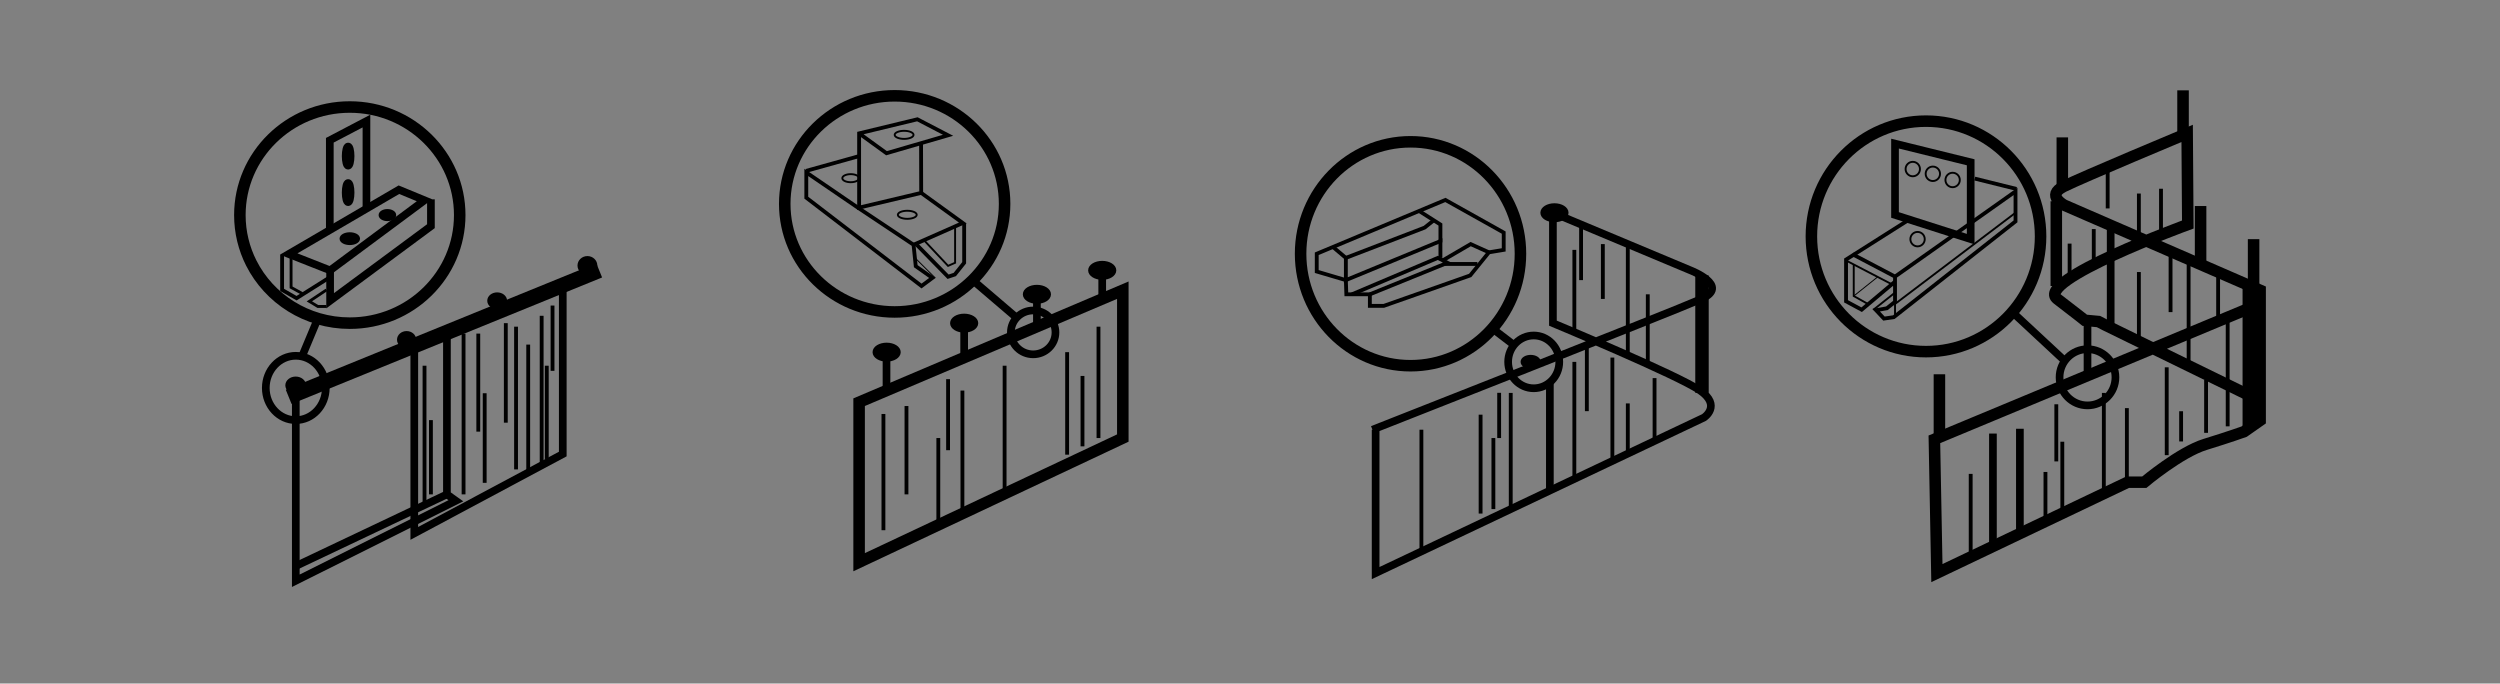 <?xml version="1.0" encoding="utf-8"?>
<!-- Generator: Adobe Illustrator 16.0.0, SVG Export Plug-In . SVG Version: 6.00 Build 0)  -->
<!DOCTYPE svg PUBLIC "-//W3C//DTD SVG 1.1//EN" "http://www.w3.org/Graphics/SVG/1.1/DTD/svg11.dtd">
<svg version="1.1" id="Layer_2" xmlns="http://www.w3.org/2000/svg" xmlns:xlink="http://www.w3.org/1999/xlink" x="0px" y="0px"
	 width="651px" height="178px" viewBox="0 0 651 178" enable-background="new 0 0 651 178" xml:space="preserve">
<rect x="0" y="0" width="651" height="178" fill="#808080" stroke="none"/>
<path fill="none" stroke="#000000" stroke-width="3" stroke-miterlimit="10" d="M119.712,56.008
	c0,15.542-12.816,28.141-28.625,28.141c-11.247,0-20.979-6.376-25.66-15.653c-1.898-3.763-2.966-8.002-2.966-12.487
	c0-15.542,12.816-28.14,28.625-28.14C106.896,27.868,119.712,40.467,119.712,56.008z"/>
<ellipse fill="none" stroke="#000000" stroke-width="2" stroke-miterlimit="10" cx="77.025" cy="101.024" rx="7.813" ry="8.375"/>
<line fill="none" stroke="#000000" stroke-width="2" stroke-miterlimit="10" x1="78.712" y1="92.649" x2="82.772" y2="82.939"/>
<line fill="none" stroke="#000000" stroke-width="4" stroke-miterlimit="10" x1="75.17" y1="103.339" x2="156.034" y2="70.399"/>
<path fill="none" stroke="#000000" stroke-width="2" stroke-miterlimit="10" d="M116.379,128.732l-39.354,18.667L116.379,128.732z"
	/>
<polyline fill="none" stroke="#000000" stroke-width="2" stroke-miterlimit="10" points="116.379,87.794 116.379,128.732 
	118.712,130.399 77.025,151.232 77.025,103.339 "/>
<polyline fill="none" stroke="#000000" stroke-width="2" stroke-miterlimit="10" points="107.879,90.015 107.879,138.899 
	146.546,118.232 146.546,74.264 "/>
<line fill="none" stroke="#000000" stroke-miterlimit="10" x1="110.546" y1="95.232" x2="110.546" y2="131.499"/>
<line fill="none" stroke="#000000" stroke-miterlimit="10" x1="143.879" y1="79.565" x2="143.879" y2="96.565"/>
<line fill="none" stroke="#000000" stroke-miterlimit="10" x1="141.046" y1="82.232" x2="141.046" y2="121.172"/>
<line fill="none" stroke="#000000" stroke-miterlimit="10" x1="142.379" y1="95.232" x2="142.379" y2="119.513"/>
<line fill="none" stroke="#000000" stroke-miterlimit="10" x1="137.546" y1="89.732" x2="137.546" y2="123.042"/>
<line fill="none" stroke="#000000" stroke-miterlimit="10" x1="134.379" y1="122.232" x2="134.379" y2="85.065"/>
<line fill="none" stroke="#000000" stroke-miterlimit="10" x1="131.712" y1="84.149" x2="131.712" y2="110.065"/>
<line fill="none" stroke="#000000" stroke-miterlimit="10" x1="126.212" y1="125.732" x2="126.212" y2="102.399"/>
<line fill="none" stroke="#000000" stroke-miterlimit="10" x1="124.546" y1="112.399" x2="124.546" y2="86.869"/>
<line fill="none" stroke="#000000" stroke-miterlimit="10" x1="120.712" y1="128.732" x2="120.712" y2="86.869"/>
<line fill="none" stroke="#000000" stroke-miterlimit="10" x1="112.212" y1="128.732" x2="112.212" y2="109.399"/>
<path fill="#FFF200" stroke="#000000" stroke-miterlimit="10" d="M152.879,69.398"/>
<ellipse stroke="#000000" stroke-miterlimit="10" cx="152.962" cy="69.148" rx="2.083" ry="1.969"/>
<ellipse stroke="#000000" stroke-miterlimit="10" cx="129.462" cy="78.314" rx="2.083" ry="1.678"/>
<ellipse stroke="#000000" stroke-miterlimit="10" cx="105.879" cy="88.46" rx="2" ry="1.75"/>
<ellipse stroke="#000000" stroke-miterlimit="10" cx="76.996" cy="100.342" rx="2.196" ry="1.787"/>
<polygon fill="none" stroke="#000000" stroke-width="2" stroke-miterlimit="10" points="85.962,70.399 110.546,52.149 
	103.879,49.399 75.17,66.149 "/>
<polyline fill="none" stroke="#000000" stroke-width="2" stroke-miterlimit="10" points="112.212,51.899 112.212,58.899 
	85.962,78.315 85.962,70.399 "/>
<ellipse stroke="#000000" stroke-miterlimit="10" cx="91.087" cy="62.148" rx="2.167" ry="1.167"/>
<ellipse stroke="#000000" stroke-miterlimit="10" cx="100.879" cy="56.008" rx="1.792" ry="1.07"/>
<polyline fill="none" stroke="#000000" stroke-width="0.75" stroke-miterlimit="10" points="85.005,79.805 82.76,79.805 
	80.555,78.471 85.005,75.493 "/>
<polyline fill="none" stroke="#000000" stroke-width="2" stroke-miterlimit="10" points="95.423,54.333 95.423,31.524 
	85.882,36.524 85.882,59.899 "/>
<path fill="none" stroke="#000000" stroke-width="2" stroke-miterlimit="10" d="M84.838,36.524"/>
<path fill="none" stroke="#000000" stroke-width="3" stroke-miterlimit="10" d="M115,0"/>
<ellipse fill="#FFF200" stroke="#000000" stroke-width="2" stroke-miterlimit="10" cx="90.653" cy="40.649" rx="0.641" ry="2.5"/>
<ellipse fill="#FFF200" stroke="#000000" stroke-width="2" stroke-miterlimit="10" cx="90.653" cy="50.149" rx="0.641" ry="2.5"/>
<ellipse fill="none" stroke="#000000" stroke-width="3" stroke-miterlimit="10" cx="232.973" cy="53.091" rx="28.625" ry="28.141"/>
<polygon fill="none" stroke="#000000" stroke-width="3" stroke-miterlimit="10" points="223.713,104.731 223.713,146.398 
	292.38,114.066 292.38,75.564 "/>
<ellipse fill="none" stroke="#000000" stroke-width="2" stroke-miterlimit="10" cx="269.038" cy="86.556" rx="5.807" ry="5.709"/>
<line fill="none" stroke="#000000" stroke-width="2" stroke-miterlimit="10" x1="264.725" y1="82.742" x2="253.26" y2="72.943"/>
<line fill="none" stroke="#000000" stroke-width="2" stroke-miterlimit="10" x1="230.845" y1="101.702" x2="230.845" y2="92.265"/>
<line fill="none" stroke="#000000" stroke-width="2" stroke-miterlimit="10" x1="251.067" y1="93.112" x2="251.067" y2="84.149"/>
<line fill="none" stroke="#000000" stroke-width="2" stroke-miterlimit="10" x1="270.012" y1="85.065" x2="270.012" y2="77.842"/>
<line fill="none" stroke="#000000" stroke-width="2" stroke-miterlimit="10" x1="287.017" y1="77.842" x2="287.017" y2="71.117"/>
<ellipse stroke="#000000" stroke-miterlimit="10" cx="230.88" cy="91.701" rx="3.167" ry="1.969"/>
<ellipse stroke="#000000" stroke-miterlimit="10" cx="251.067" cy="84.149" rx="3.167" ry="1.969"/>
<ellipse stroke="#000000" stroke-miterlimit="10" cx="270.012" cy="76.638" rx="3.167" ry="1.969"/>
<ellipse stroke="#000000" stroke-miterlimit="10" cx="287.017" cy="70.399" rx="3.167" ry="1.969"/>
<line fill="none" stroke="#000000" stroke-miterlimit="10" x1="230.046" y1="138.066" x2="230.046" y2="107.801"/>
<line fill="none" stroke="#000000" stroke-miterlimit="10" x1="236.046" y1="128.732" x2="236.046" y2="105.73"/>
<line fill="none" stroke="#000000" stroke-miterlimit="10" x1="244.339" y1="136.686" x2="244.339" y2="114.066"/>
<line fill="none" stroke="#000000" stroke-miterlimit="10" x1="246.88" y1="117.231" x2="246.88" y2="98.73"/>
<line fill="none" stroke="#000000" stroke-miterlimit="10" x1="250.615" y1="133.731" x2="250.615" y2="101.702"/>
<line fill="none" stroke="#000000" stroke-miterlimit="10" x1="261.598" y1="128.56" x2="261.598" y2="95.232"/>
<line fill="none" stroke="#000000" stroke-miterlimit="10" x1="277.88" y1="118.397" x2="277.88" y2="91.701"/>
<line fill="none" stroke="#000000" stroke-miterlimit="10" x1="281.88" y1="116.23" x2="281.88" y2="97.897"/>
<line fill="none" stroke="#000000" stroke-miterlimit="10" x1="286.046" y1="114.066" x2="286.046" y2="85.065"/>
<polyline fill="none" stroke="#000000" stroke-miterlimit="10" points="239.845,37.278 239.88,50.23 223.713,54.064 223.713,34.73 
	238.88,31.064 246.88,35.23 230.845,39.897 223.713,34.73 "/>
<ellipse fill="none" stroke="#000000" stroke-width="0.5" stroke-miterlimit="10" cx="235.43" cy="35.115" rx="2.457" ry="1.051"/>
<polygon fill="none" stroke="#000000" stroke-miterlimit="10" points="237.886,63.732 238.462,69.316 242.796,72.368 
	239.962,74.479 209.962,51.482 209.962,44.899 223.379,54.064 "/>
<polyline fill="none" stroke="#000000" stroke-miterlimit="10" points="237.886,63.732 250.712,58.066 239.88,50.23 "/>
<polyline fill="none" stroke="#000000" stroke-miterlimit="10" points="238.712,63.732 246.88,72.066 248.629,71.482 251.067,68.43 
	251.067,58.066 "/>
<polyline fill="none" stroke="#000000" stroke-width="0.5" stroke-miterlimit="10" points="248.708,58.951 248.708,68.43 
	246.88,69.232 240.59,62.538 "/>
<line fill="none" stroke="#000000" stroke-miterlimit="10" x1="209.962" y1="44.481" x2="223.713" y2="40.647"/>
<ellipse fill="none" stroke="#000000" stroke-width="0.5" stroke-miterlimit="10" cx="236.256" cy="55.931" rx="2.457" ry="1.051"/>
<ellipse fill="none" stroke="#000000" stroke-width="0.5" stroke-miterlimit="10" cx="221.526" cy="46.399" rx="2.187" ry="1.051"/>
<path fill="none" stroke="#000000" stroke-width="0.5" stroke-miterlimit="10" d="M238.462,69.316"/>
<ellipse fill="none" stroke="#000000" stroke-width="3" stroke-miterlimit="10" cx="367.301" cy="66.079" rx="28.625" ry="29.154"/>
<path fill="none" stroke="#000000" stroke-width="2" stroke-miterlimit="10" d="M358.213,111.896v37.336l85.5-40.5
	c0,0,4.666-3.061-1-7.03s-38.334-17.553-38.334-17.553v-28.75l35.834,15c0,0,10.5,4.053,2.834,7.443
	c-7.668,3.39-85.667,34.054-85.667,34.054"/>
<line fill="none" stroke="#000000" stroke-width="3.5" stroke-miterlimit="10" x1="443.199" y1="71.725" x2="443.199" y2="102.286"/>
<line fill="none" stroke="#000000" stroke-miterlimit="10" x1="370.134" y1="143.585" x2="370.134" y2="111.896"/>
<line fill="none" stroke="#000000" stroke-miterlimit="10" x1="385.547" y1="133.731" x2="385.547" y2="107.981"/>
<line fill="none" stroke="#000000" stroke-miterlimit="10" x1="388.879" y1="132.566" x2="388.879" y2="114.066"/>
<line fill="none" stroke="#000000" stroke-miterlimit="10" x1="390.379" y1="114.066" x2="390.379" y2="102.286"/>
<line fill="none" stroke="#000000" stroke-miterlimit="10" x1="393.396" y1="132.566" x2="393.396" y2="102.316"/>
<line fill="none" stroke="#000000" stroke-width="2" stroke-miterlimit="10" x1="403.584" y1="127.741" x2="403.584" y2="99.566"/>
<line fill="none" stroke="#000000" stroke-miterlimit="10" x1="409.961" y1="124.72" x2="409.961" y2="94.232"/>
<line fill="none" stroke="#000000" stroke-miterlimit="10" x1="413.213" y1="107.064" x2="413.213" y2="89.853"/>
<line fill="none" stroke="#000000" stroke-miterlimit="10" x1="419.863" y1="120.03" x2="419.863" y2="93.112"/>
<line fill="none" stroke="#000000" stroke-miterlimit="10" x1="423.879" y1="117.716" x2="423.879" y2="105.049"/>
<line fill="none" stroke="#000000" stroke-miterlimit="10" x1="430.846" y1="114.827" x2="430.846" y2="98.458"/>
<line fill="none" stroke="#000000" stroke-miterlimit="10" x1="429.082" y1="94.852" x2="429.082" y2="76.638"/>
<line fill="none" stroke="#000000" stroke-miterlimit="10" x1="423.879" y1="63.562" x2="423.879" y2="92.265"/>
<line fill="none" stroke="#000000" stroke-miterlimit="10" x1="417.379" y1="77.842" x2="417.379" y2="63.562"/>
<line fill="none" stroke="#000000" stroke-miterlimit="10" x1="409.961" y1="86.118" x2="409.961" y2="65.066"/>
<line fill="none" stroke="#000000" stroke-miterlimit="10" x1="411.713" y1="72.943" x2="411.713" y2="58.469"/>
<ellipse fill="none" stroke="#000000" stroke-width="2" stroke-miterlimit="10" cx="399.379" cy="94.233" rx="6.658" ry="6.871"/>
<line fill="none" stroke="#000000" stroke-width="2" stroke-miterlimit="10" x1="394.25" y1="89.853" x2="388.879" y2="85.745"/>
<polygon fill="none" stroke="#000000" stroke-miterlimit="10" points="391.564,60.566 376.38,52.066 342.879,66.079 342.879,70.702 
	350.462,72.943 350.587,76.638 356.712,76.638 356.712,79.649 360.338,79.649 382.838,71.725 387.713,65.706 391.564,65.066 "/>
<path stroke="#000000" stroke-miterlimit="10" d="M407.947,55.399c0,1.087-1.42,1.969-3.166,1.969c-1.75,0-3.168-0.881-3.168-1.969
	c0-1.087,1.418-1.969,3.168-1.969C406.527,53.431,407.947,54.313,407.947,55.399z"/>
<polyline fill="none" stroke="#000000" stroke-miterlimit="10" points="369.528,54.932 375.087,58.469 375.087,62.774 
	350.462,72.943 350.462,67.149 347.103,64.312 "/>
<polyline fill="none" stroke="#000000" stroke-miterlimit="10" points="350.462,67.149 370.962,59.274 373.358,57.368 "/>
<polyline fill="none" stroke="#000000" stroke-miterlimit="10" points="356.712,76.638 376.921,68.43 374.421,67.149 
	352.045,76.638 "/>
<polyline fill="none" stroke="#000000" stroke-miterlimit="10" points="374.634,62.961 375.087,62.774 375.087,67.149 "/>
<line fill="none" stroke="#000000" stroke-miterlimit="10" x1="376.169" y1="68.735" x2="384.713" y2="68.735"/>
<polyline fill="none" stroke="#000000" stroke-miterlimit="10" points="375.694,67.802 382.963,63.562 387.713,65.706 "/>
<ellipse stroke="#000000" stroke-miterlimit="10" cx="398.588" cy="94.232" rx="2.127" ry="1.323"/>
<ellipse fill="none" stroke="#000000" stroke-width="3" stroke-miterlimit="10" cx="501.526" cy="61.555" rx="29.841" ry="30.01"/>
<path fill="none" stroke="#000000" stroke-width="3" stroke-miterlimit="10" d="M587.713,104.149l-1.375-0.875l-38.125-18.625
	l-1.76-0.917l-3.584-0.333c0,0-1-0.833-7.166-5.557s34-19.374,34-19.374l-0.166-23.736c0,0-27.5,11.5-32.168,13.833
	c-4.666,2.333,0.168,4.865,0.168,4.865l51,22.161v3.932v24.125v1.125v4.702l-4.168,2.923c0,0-3.666,1.333-10.166,3.333
	s-15.834,9.833-15.834,9.833h-4.332l-49.668,23.667l-0.656-34.833l83.5-34.75h0.625"/>
<line fill="none" stroke="#000000" stroke-miterlimit="10" x1="513.166" y1="145.041" x2="513.166" y2="123.399"/>
<line fill="none" stroke="#000000" stroke-width="2" stroke-miterlimit="10" x1="518.959" y1="142.28" x2="518.959" y2="112.899"/>
<line fill="none" stroke="#000000" stroke-width="2" stroke-miterlimit="10" x1="525.98" y1="138.935" x2="525.98" y2="111.649"/>
<line fill="none" stroke="#000000" stroke-miterlimit="10" x1="532.637" y1="135.763" x2="532.637" y2="122.899"/>
<line fill="none" stroke="#000000" stroke-miterlimit="10" x1="537.027" y1="133.671" x2="537.027" y2="115.024"/>
<line fill="none" stroke="#000000" stroke-miterlimit="10" x1="535.463" y1="120.149" x2="535.463" y2="105.274"/>
<line fill="none" stroke="#000000" stroke-miterlimit="10" x1="547.838" y1="127.589" x2="547.838" y2="102.316"/>
<line fill="none" stroke="#000000" stroke-miterlimit="10" x1="553.838" y1="124.347" x2="553.838" y2="106.274"/>
<line fill="none" stroke="#000000" stroke-miterlimit="10" x1="564.213" y1="118.524" x2="564.213" y2="95.649"/>
<line fill="none" stroke="#000000" stroke-miterlimit="10" x1="567.963" y1="114.953" x2="567.963" y2="107.086"/>
<line fill="none" stroke="#000000" stroke-miterlimit="10" x1="574.463" y1="112.711" x2="574.463" y2="98.899"/>
<line fill="none" stroke="#000000" stroke-miterlimit="10" x1="580.088" y1="111.02" x2="580.088" y2="83.899"/>
<line fill="none" stroke="#000000" stroke-miterlimit="10" x1="569.916" y1="95.251" x2="569.916" y2="68.524"/>
<line fill="none" stroke="#000000" stroke-width="4" stroke-miterlimit="10" x1="585.963" y1="111.02" x2="585.963" y2="74.473"/>
<line fill="none" stroke="#000000" stroke-miterlimit="10" x1="565.213" y1="81.274" x2="565.213" y2="66.399"/>
<line fill="none" stroke="#000000" stroke-width="3" stroke-miterlimit="10" x1="535.463" y1="74.473" x2="535.463" y2="52.399"/>
<line fill="none" stroke="#000000" stroke-miterlimit="10" x1="548.838" y1="54.274" x2="548.838" y2="44.024"/>
<line fill="none" stroke="#000000" stroke-width="2" stroke-miterlimit="10" x1="549.621" y1="85.337" x2="549.621" y2="58.682"/>
<line fill="none" stroke="#000000" stroke-miterlimit="10" x1="577.598" y1="70.838" x2="577.598" y2="83.65"/>
<line fill="none" stroke="#000000" stroke-width="3" stroke-miterlimit="10" x1="505.025" y1="113.852" x2="505.025" y2="97.459"/>
<line fill="none" stroke="#000000" stroke-width="3" stroke-miterlimit="10" x1="586.838" y1="74.473" x2="586.838" y2="62.274"/>
<line fill="none" stroke="#000000" stroke-width="3" stroke-miterlimit="10" x1="573.035" y1="68.856" x2="573.035" y2="53.649"/>
<line fill="none" stroke="#000000" stroke-width="3" stroke-miterlimit="10" x1="537.027" y1="48.748" x2="537.027" y2="35.774"/>
<line fill="none" stroke="#000000" stroke-width="3" stroke-miterlimit="10" x1="568.463" y1="34.732" x2="568.463" y2="23.524"/>
<line fill="none" stroke="#000000" stroke-miterlimit="10" x1="562.725" y1="61.148" x2="562.725" y2="49.149"/>
<line fill="none" stroke="#000000" stroke-miterlimit="10" x1="556.963" y1="61.555" x2="556.963" y2="50.399"/>
<line fill="none" stroke="#000000" stroke-miterlimit="10" x1="538.926" y1="72.472" x2="538.926" y2="63.436"/>
<line fill="none" stroke="#000000" stroke-miterlimit="10" x1="545.213" y1="67.954" x2="545.213" y2="59.649"/>
<line fill="none" stroke="#000000" stroke-miterlimit="10" x1="556.963" y1="87.877" x2="556.963" y2="70.838"/>
<ellipse fill="none" stroke="#000000" stroke-width="2" stroke-miterlimit="10" cx="543.587" cy="98.247" rx="7.276" ry="7.318"/>
<line fill="none" stroke="#000000" stroke-width="2" stroke-miterlimit="10" x1="543.588" y1="97.804" x2="543.588" y2="83.899"/>
<line fill="none" stroke="#000000" stroke-width="2" stroke-miterlimit="10" x1="524.02" y1="81.274" x2="537.68" y2="93.978"/>
<polygon fill="none" stroke="#000000" stroke-width="2" stroke-miterlimit="10" points="493.463,55.977 493.463,37.399 
	513.166,42.261 513.166,62.274 "/>
<ellipse fill="none" stroke="#000000" stroke-width="0.5" stroke-miterlimit="10" cx="498.087" cy="44.023" rx="1.87" ry="1.881"/>
<ellipse fill="none" stroke="#000000" stroke-width="0.5" stroke-miterlimit="10" cx="503.313" cy="45.258" rx="1.87" ry="1.881"/>
<ellipse fill="none" stroke="#000000" stroke-width="0.5" stroke-miterlimit="10" cx="508.462" cy="46.867" rx="1.87" ry="1.881"/>
<polyline fill="none" stroke="#000000" stroke-miterlimit="10" points="482.4,66.211 493.463,72.024 524.838,49.836 524.838,57.649 
	493.15,82.586 490.588,82.961 488.525,80.774 491.338,80.274 493.463,78.586 493.463,72.586 493.463,72.274 "/>
<polyline fill="none" stroke="#000000" stroke-width="0.5" stroke-miterlimit="10" points="524.838,55.399 493.463,79.149 
	493.463,82.524 "/>
<polyline fill="none" stroke="#000000" stroke-miterlimit="10" points="493.463,73.336 484.775,80.649 480.713,78.461 
	480.713,67.586 497.166,57.161 "/>
<line fill="none" stroke="#000000" stroke-width="0.5" stroke-miterlimit="10" x1="480.713" y1="67.836" x2="493.463" y2="74.461"/>
<polyline fill="none" stroke="#000000" stroke-width="0.5" stroke-miterlimit="10" points="486.49,79.205 482.713,77.086 
	482.713,68.961 "/>
<line fill="none" stroke="#000000" stroke-width="0.25" stroke-miterlimit="10" x1="482.713" y1="77.086" x2="488.939" y2="72.111"/>
<line fill="none" stroke="#000000" stroke-width="0.5" stroke-miterlimit="10" x1="487.85" y1="80.649" x2="493.285" y2="76.336"/>
<line fill="none" stroke="#000000" stroke-miterlimit="10" x1="525.09" y1="49.2" x2="514.215" y2="46.502"/>
<line fill="none" stroke="#000000" stroke-width="0.25" stroke-miterlimit="10" x1="243.525" y1="72.368" x2="238.462" y2="67.336"/>
<ellipse fill="none" stroke="#000000" stroke-width="0.5" stroke-miterlimit="10" cx="499.333" cy="62.274" rx="1.87" ry="1.881"/>
<polyline fill="none" stroke="#000000" stroke-miterlimit="10" points="73.462,66.399 73.462,75.493 77.231,77.649 86.215,71.995 
	"/>
<polyline fill="none" stroke="#000000" stroke-width="0.75" stroke-miterlimit="10" points="78.712,76.44 75.796,74.836 
	75.796,66.857 "/>
</svg>
